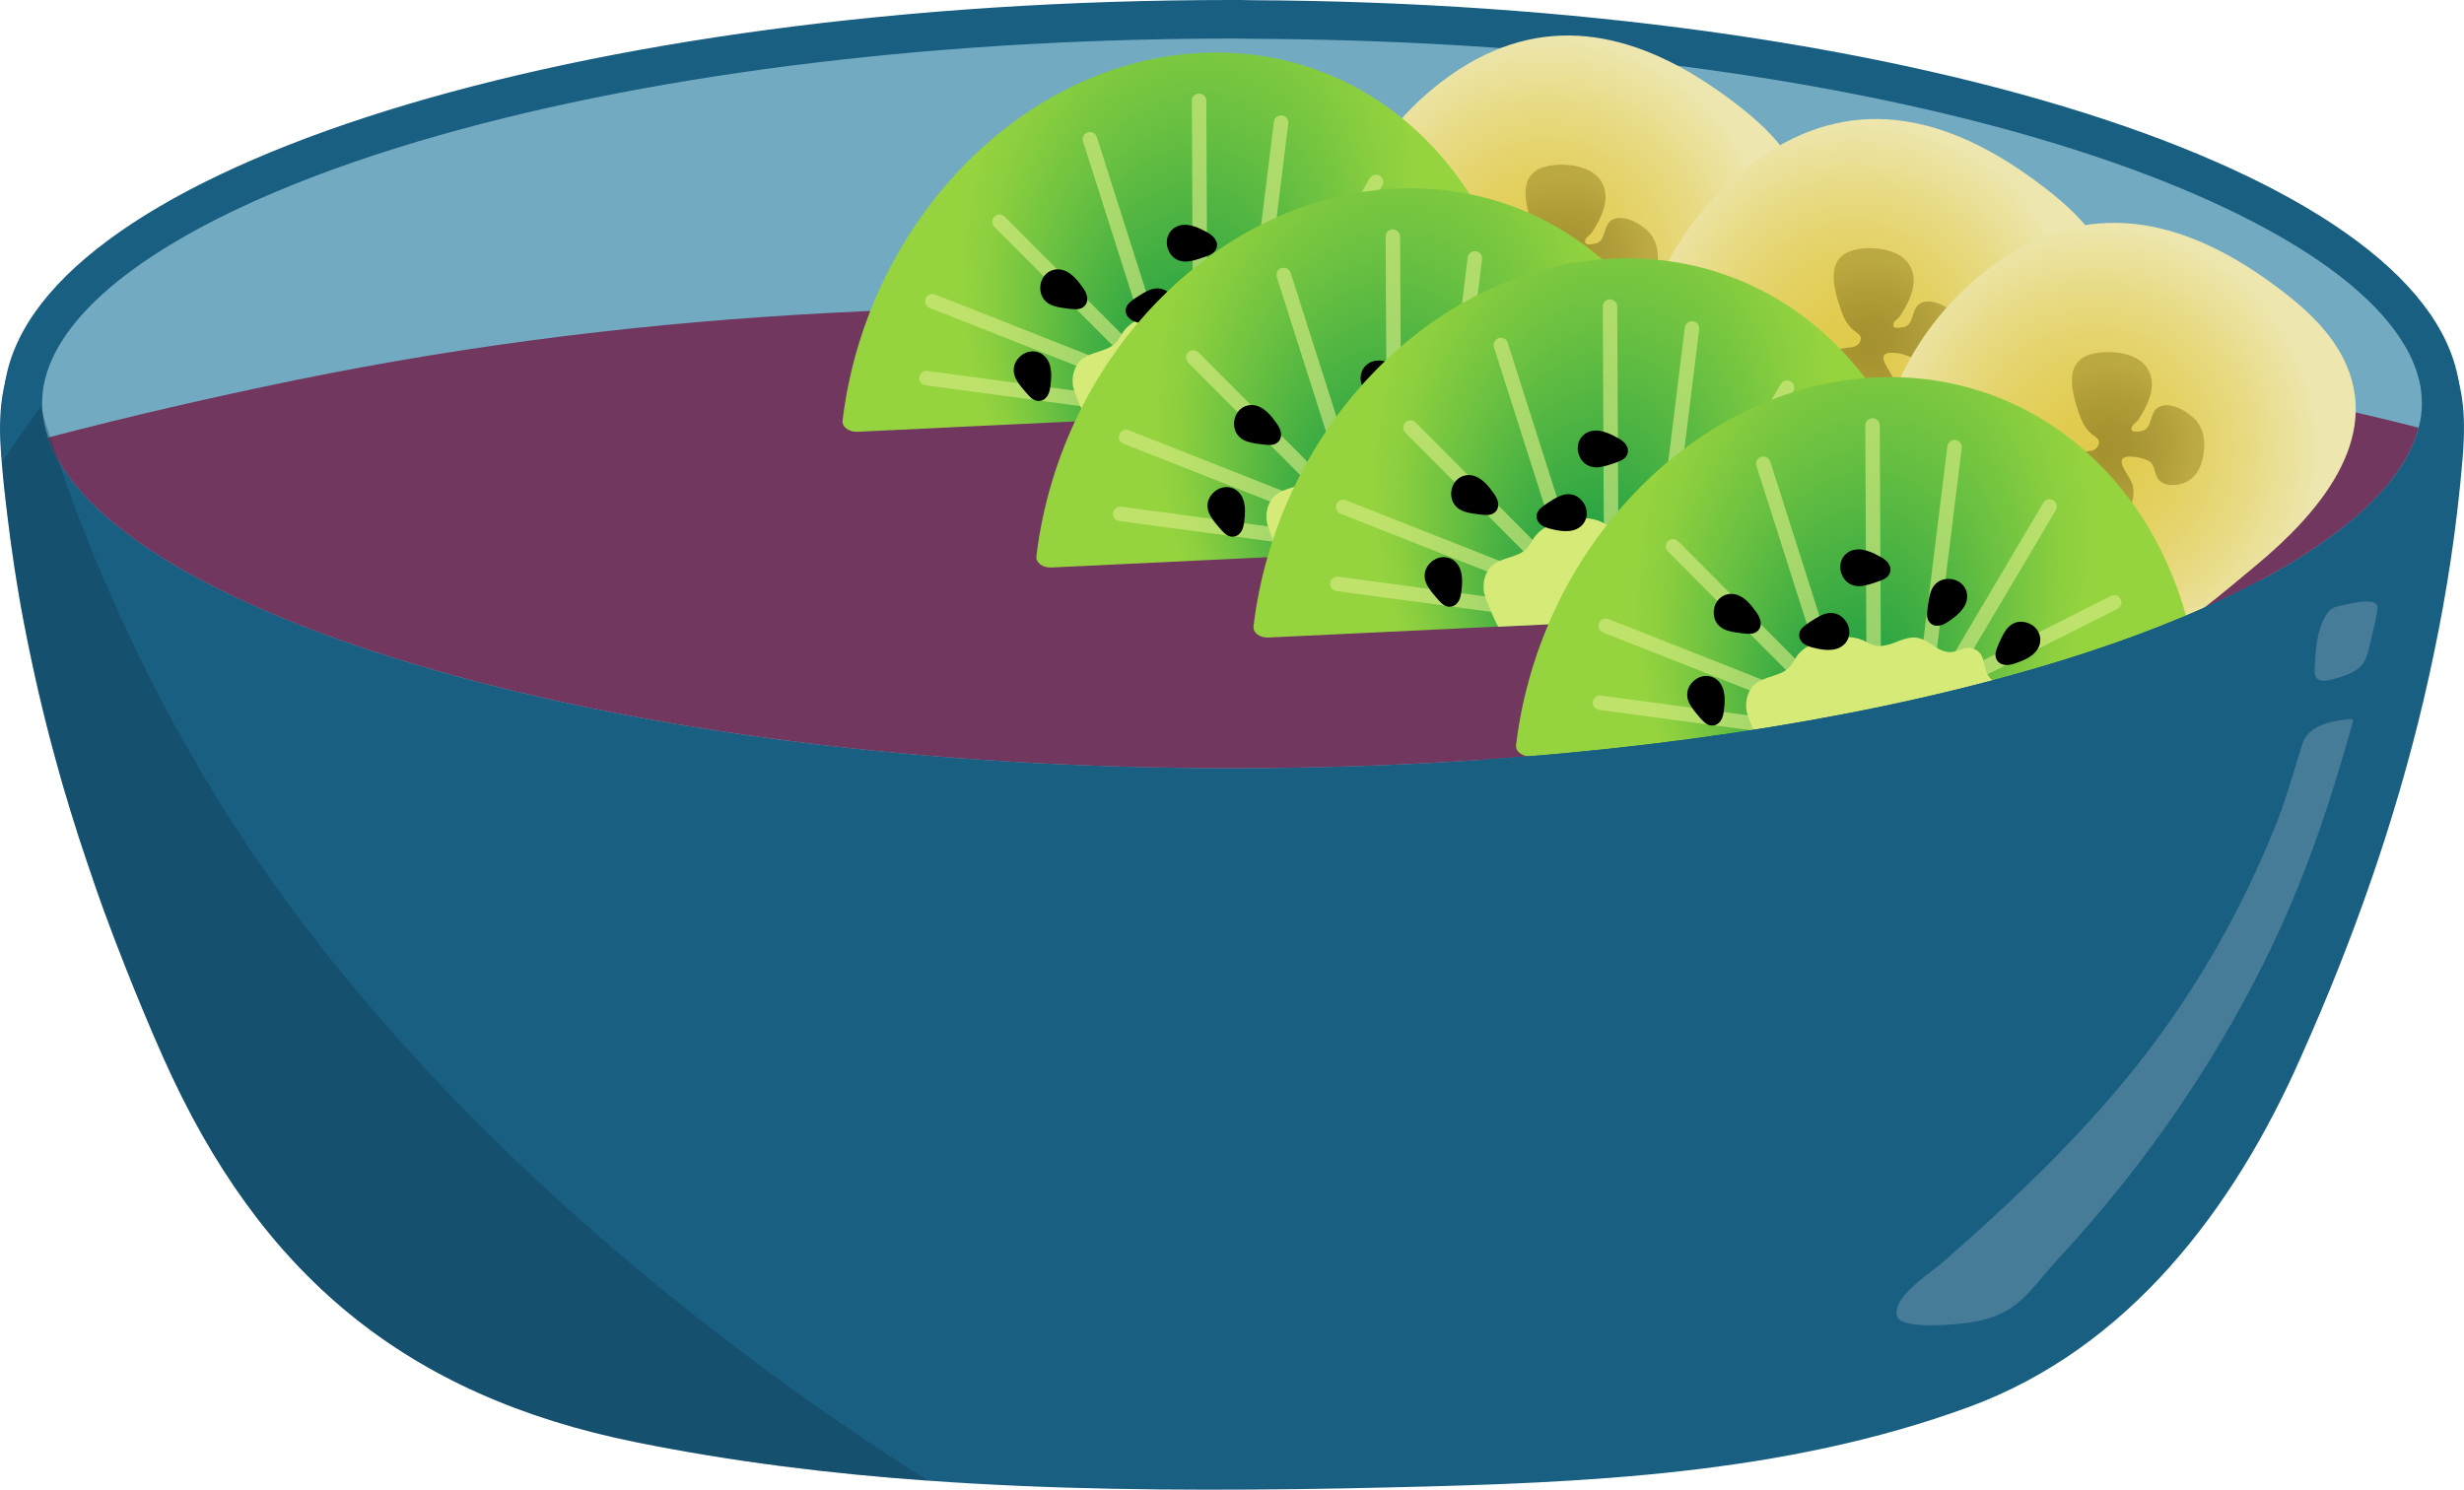 <?xml version="1.0" encoding="utf-8"?>
<!-- Generator: Adobe Illustrator 25.0.0, SVG Export Plug-In . SVG Version: 6.00 Build 0)  -->
<svg version="1.1" xmlns="http://www.w3.org/2000/svg" xmlns:xlink="http://www.w3.org/1999/xlink" x="0px" y="0px"
	 viewBox="0 0 127.705 77.22" style="enable-background:new 0 0 127.705 77.22;" xml:space="preserve">
<style type="text/css">
	.st0{display:none;}
	.st1{fill:#195F82;}
	.st2{display:inline;fill:#72ABC1;}
	.st3{display:inline;fill:#195F82;}
	.st4{display:inline;opacity:0.57;fill:#568091;}
	.st5{display:inline;opacity:0.48;fill:#568091;}
	.st6{display:inline;fill:url(#SVGID_1_);}
	.st7{opacity:0.43;fill:#72375F;}
	.st8{display:inline;fill:#95D33F;}
	.st9{display:inline;}
	.st10{fill:url(#SVGID_2_);}
	.st11{opacity:0.64;fill:none;stroke:#D6EA83;stroke-width:0.75;stroke-linecap:round;stroke-miterlimit:10;}
	.st12{fill:#D6EA77;}
	.st13{stroke:#000000;stroke-width:0.75;stroke-linecap:round;stroke-miterlimit:10;}
	.st14{display:inline;fill:#2B499E;}
	.st15{fill:#16254F;}
	.st16{fill:#72ABC1;}
	.st17{fill:#72375F;}
	.st18{opacity:0.31;fill:#0D3041;}
	.st19{fill:url(#SVGID_3_);}
	.st20{opacity:0.43;fill:url(#SVGID_4_);}
	.st21{fill:url(#SVGID_5_);}
	.st22{opacity:0.43;fill:url(#SVGID_6_);}
	.st23{fill:url(#SVGID_7_);}
	.st24{opacity:0.43;fill:url(#SVGID_8_);}
	.st25{fill:url(#SVGID_9_);}
	.st26{fill:url(#SVGID_10_);}
	.st27{fill:url(#SVGID_11_);}
	.st28{fill:url(#SVGID_12_);}
	.st29{opacity:0.25;fill:#CFD6D9;}
</style>
<g id="Layer_6" class="st0">
	<path class="st1" d="M127.622,23.89c-0.87,9.97-3.49,19.41-7.38,28.63c-0.33,0.78-0.67,1.55-1.01,2.32
		c-3.462,7.84-8.931,15.063-17.176,18.089c-9.56,3.508-19.913,3.943-29.989,4.166c-13.05,0.289-26.247,0.256-39.095-2.334
		c-11.948-2.409-19.499-8.69-24.5-19.922c-0.34-0.77-0.68-1.54-1-2.32c-3.89-9.22-6.52-18.66-7.39-28.63
		c-0.15-1.75-0.15-3.57,0.52-5.13c0.29-0.68,0.71-1.31,1.29-1.86c0.92-0.87,2.05-1.48,3.22-1.95c5.82-2.32,12.81-1.88,18.91-1.4
		c7.75,0.6,15.44,1.91,23.05,3.47c5.62,1.14,11.22,2.46,16.78,3.89c5.56-1.43,11.16-2.75,16.79-3.89c7.6-1.56,15.29-2.87,23.04-3.47
		c6.11-0.48,13.09-0.92,18.91,1.4c1.17,0.47,2.3,1.08,3.22,1.95c0.59,0.55,1,1.18,1.29,1.86
		C127.772,20.32,127.772,22.14,127.622,23.89z"/>
	<g>
		<ellipse class="st2" cx="63.853" cy="20.908" rx="62.669" ry="19.908"/>
		<path class="st3" d="M63.853,2c16.8,0,32.567,2.139,44.397,6.024c10.815,3.552,17.272,8.368,17.272,12.884
			s-6.457,9.332-17.272,12.884c-11.829,3.885-27.596,6.024-44.397,6.024s-32.567-2.139-44.397-6.024
			C8.641,30.24,2.185,25.424,2.185,20.908s6.457-9.332,17.272-12.884C31.286,4.14,47.053,2,63.853,2 M63.853,0
			C28.69,0,0.185,9.361,0.185,20.908c0,11.547,28.505,20.908,63.669,20.908s63.669-9.361,63.669-20.908
			C127.522,9.361,99.017,0,63.853,0L63.853,0z"/>
	</g>
	<g id="Layer_4">
		<path class="st4" d="M-18.018,36.382c4.235-5.25,9.637-8.394,17.079-10.597c16.955-5.019,34.77-5.189,52.303-5.217
			c17.846-0.029,35.7,0.773,53.434,2.82c21.172,2.444,43.619,5.056,61.519,17.452c0.571,0.395,2.863,2.776,3.531,2.779
			c0,0-191.933-0.877-191.932-0.879C-20.847,40.328-19.504,38.225-18.018,36.382z"/>
	</g>
	<g id="Layer_5">
		<ellipse class="st5" cx="63.852" cy="28.67" rx="63.851" ry="16.523"/>
	</g>
	
		<radialGradient id="SVGID_1_" cx="24.749" cy="-17.625" r="26.587" fx="8.45" fy="-17.743" gradientTransform="matrix(1 0 0 0.535 0 -8.192)" gradientUnits="userSpaceOnUse">
		<stop  offset="0" style="stop-color:#009245"/>
		<stop  offset="0.238" style="stop-color:#3AAB43"/>
		<stop  offset="0.469" style="stop-color:#6BC141"/>
		<stop  offset="0.644" style="stop-color:#8ACE3F"/>
		<stop  offset="0.742" style="stop-color:#95D33F"/>
	</radialGradient>
	<path class="st6" d="M23.47-33.426c-12.861,0-23.287,7.026-23.287,15.692S10.609-2.041,23.47-2.041
		c0.654,0,1.299-0.023,1.939-0.058l-1.512-31.319C23.754-33.42,23.613-33.426,23.47-33.426z"/>
	<g id="Layer_3">
		<path class="st5" d="M67.262,77.19c-11.47,0.14-23.01-0.16-34.29-2.43c-11.95-2.41-19.5-8.69-24.5-19.92
			c-0.34-0.77-0.68-1.54-1-2.32c-3.89-9.22-6.52-18.66-7.39-28.63c-0.12-1.36-0.14-2.77,0.18-4.06c0.01-0.03,0.01-0.06,0.02-0.1
			C2.142,8.73,29.892,0,63.852,0c0.34,0,0.68,0,1.01,0.01c-7.49,4.69-13.52,10.61-17.66,17.04c-4.2,6.52-6.47,13.55-6.39,20.37
			c0.01,1.01,0.07,2.02,0.19,3.01C42.692,55.49,55.402,68.73,67.262,77.19z"/>
	</g>
	<path class="st7" d="M-11.071,26.587c1.74,0.687,8.991-2.696,11.055-3.252c5.062-1.364,10.166-2.577,15.302-3.627
		c19.665-4.021,38.048-4.341,57.935-3.304c21.703,1.132,45.984,1.701,66.11,10.529c0.125,0.055,0.415,0.188,0.471,0.441
		c0.72,3.214-39.374,14.445-39.374,14.445H27.484C14.632,36.742,1.78,31.665-11.071,26.587z"/>
	<g id="Layer_12">
		<path class="st8" d="M95.067,107.093l-1.828,3.769c-0.306,0.198-0.699,0.14-0.874-0.13L73.731,81.983
			c-0.175-0.27-0.068-0.652,0.238-0.851l4.187-0.129c0.07-0.046,0.253,0.111,0.407,0.347l16.353,25.229
			C95.07,106.817,95.138,107.047,95.067,107.093z"/>
	</g>
	<g id="kiwi" class="st9">
		
			<radialGradient id="SVGID_2_" cx="48.951" cy="-22.931" r="25.996" fx="33.013" fy="-23.047" gradientTransform="matrix(-0.15 0.989 -0.529 -0.081 42.827 -61.661)" gradientUnits="userSpaceOnUse">
			<stop  offset="0" style="stop-color:#009245"/>
			<stop  offset="0.238" style="stop-color:#3AAB43"/>
			<stop  offset="0.469" style="stop-color:#6BC141"/>
			<stop  offset="0.644" style="stop-color:#8ACE3F"/>
			<stop  offset="0.742" style="stop-color:#95D33F"/>
		</radialGradient>
		<path class="st10" d="M46.031-4.128c8.307,1.264,16.559-7.394,18.818-19.51c0.073-0.392-0.211-0.766-0.607-0.807l-29.755-3.07
			c-0.383-0.039-0.73,0.247-0.759,0.631C32.854-15.266,38.059-5.342,46.031-4.128z"/>
		<g id="kiwi_lines">
			<line class="st11" x1="48.335" y1="-22.751" x2="46.919" y2="-6.954"/>
			<line class="st11" x1="50.047" y1="-23.067" x2="52.074" y2="-8.456"/>
			<line class="st11" x1="49.977" y1="-24.3" x2="56.629" y2="-12.778"/>
			<line class="st11" x1="51.681" y1="-23.276" x2="60.118" y2="-17.09"/>
			<line class="st11" x1="53.038" y1="-24.465" x2="60.817" y2="-21.712"/>
			<line class="st11" x1="45.849" y1="-22.261" x2="43.333" y2="-8.897"/>
			<line class="st11" x1="44.927" y1="-22.837" x2="39.373" y2="-13.217"/>
			<line class="st11" x1="44.438" y1="-23.089" x2="36.99" y2="-19.527"/>
			<line class="st11" x1="43.453" y1="-25.054" x2="37.11" y2="-24.455"/>
		</g>
		<path class="st12" d="M54.232-23.39c0.03,0.63-0.15,1.3-0.55,1.64c-0.49,0.41-1.19,0.26-1.63,0.75c-0.15,0.16-0.26,0.39-0.38,0.58
			c-0.61,0.97-2.27,1.18-3.13,0.48c-0.16-0.14-0.3-0.3-0.49-0.39c-0.26-0.12-0.57-0.08-0.85,0.01c-0.77,0.28-1.11,0.33-1.66-0.31
			c-0.33-0.37-0.64-0.81-1.21-0.64c-0.11,0.03-0.22,0.09-0.34,0.1c-0.25,0.03-0.49-0.14-0.61-0.36c-0.12-0.22-0.15-0.47-0.16-0.72
			c-0.03-0.43-0.05-0.86-0.38-1.18c-0.2-0.2-0.48-0.28-0.59-0.57c-0.13-0.33,0.03-0.86,0.11-1.17c0.13-0.52,0.32-1,0.51-1.48
			l10.91,1.12C53.982-24.91,54.222-23.57,54.232-23.39z"/>
		<g id="Layer_8">
			<path class="st13" d="M40.925-22.304c0.068-0.117,0.13-0.238,0.181-0.362c0.149-0.363-0.28-0.34-0.509-0.289
				c-0.466,0.104-1.261,0.277-1.397,0.832c-0.038,0.155-0.003,0.324,0.083,0.459c0.086,0.135,0.219,0.236,0.367,0.296
				c0.126,0.051,0.266,0.072,0.399,0.044c0.155-0.033,0.29-0.131,0.395-0.25C40.631-21.785,40.783-22.06,40.925-22.304z"/>
			<path class="st13" d="M40.921-25.699c-0.13-0.038-0.262-0.069-0.395-0.088c-0.388-0.057-0.262,0.354-0.157,0.564
				c0.213,0.427,0.574,1.157,1.145,1.154c0.16-0.001,0.315-0.076,0.425-0.192s0.176-0.27,0.198-0.428
				c0.019-0.135,0.006-0.276-0.054-0.398c-0.069-0.142-0.197-0.25-0.338-0.323C41.495-25.54,41.192-25.621,40.921-25.699z"/>
			<path class="st13" d="M42.667-21.321c-0.13,0.04-0.257,0.086-0.379,0.142c-0.356,0.165-0.025,0.44,0.178,0.558
				c0.412,0.24,1.114,0.653,1.59,0.338c0.133-0.088,0.222-0.236,0.251-0.393s0-0.322-0.068-0.466
				c-0.058-0.123-0.146-0.234-0.263-0.304c-0.136-0.081-0.302-0.101-0.459-0.085C43.234-21.502,42.936-21.403,42.667-21.321z"/>
			<path class="st13" d="M45.987-18.521c0.033-0.132,0.06-0.265,0.074-0.398c0.043-0.39-0.363-0.249-0.569-0.137
				c-0.419,0.228-1.136,0.615-1.113,1.185c0.006,0.16,0.087,0.312,0.206,0.418c0.12,0.106,0.276,0.167,0.434,0.183
				c0.135,0.014,0.276-0.004,0.396-0.068c0.14-0.074,0.243-0.206,0.311-0.349C45.848-17.942,45.918-18.248,45.987-18.521z"/>
			<path class="st13" d="M48.415-17.112c-0.133,0.029-0.263,0.065-0.389,0.111c-0.368,0.136-0.061,0.436,0.132,0.571
				c0.391,0.273,1.058,0.741,1.557,0.466c0.14-0.077,0.24-0.217,0.282-0.372c0.041-0.154,0.026-0.321-0.031-0.47
				c-0.048-0.127-0.127-0.245-0.238-0.324c-0.129-0.092-0.293-0.125-0.451-0.122C48.996-17.247,48.691-17.172,48.415-17.112z"/>
			<path class="st13" d="M52.498-18.965c0.121-0.062,0.238-0.13,0.348-0.206c0.322-0.225-0.052-0.437-0.272-0.518
				c-0.448-0.164-1.211-0.449-1.625-0.055c-0.116,0.11-0.177,0.271-0.178,0.431c-0.001,0.16,0.057,0.317,0.149,0.447
				c0.079,0.111,0.185,0.205,0.312,0.253c0.148,0.056,0.315,0.047,0.467,0.003C51.971-18.687,52.247-18.836,52.498-18.965z"/>
			<path class="st13" d="M55.717-20.362c-0.132-0.031-0.265-0.056-0.399-0.069c-0.391-0.038-0.245,0.366-0.129,0.571
				c0.234,0.416,0.63,1.128,1.199,1.097c0.159-0.009,0.311-0.091,0.415-0.212c0.104-0.121,0.163-0.278,0.177-0.437
				c0.012-0.135-0.008-0.276-0.073-0.395c-0.076-0.139-0.209-0.24-0.353-0.306C56.298-20.231,55.991-20.297,55.717-20.362z"/>
			<path class="st13" d="M56.617-24.314c-0.076-0.112-0.158-0.22-0.248-0.32c-0.263-0.291-0.427,0.106-0.48,0.335
				c-0.107,0.465-0.294,1.258,0.148,1.619c0.124,0.101,0.291,0.142,0.45,0.123c0.159-0.019,0.307-0.096,0.425-0.203
				c0.1-0.092,0.18-0.209,0.212-0.341c0.037-0.154,0.007-0.318-0.055-0.464C56.958-23.826,56.775-24.081,56.617-24.314z"/>
		</g>
	</g>
	<g id="Layer_22">
		<ellipse class="st14" cx="49.312" cy="25.379" rx="5.847" ry="5.159"/>
		<g class="st9">
			<path class="st15" d="M50.425,21.031c0.084,0.036,0.1,0.066,0.114,0.108c0.1,0.275,0.192,0.552,0.277,0.829
				c0.02,0.099,0.15,0.173,0.292,0.197c0.041,0.007,0.085,0.001,0.129-0.005c0.409-0.044,0.826-0.067,1.249-0.066
				c0.229-0.004,0.416,0.158,0.4,0.296c-0.016,0.037-0.032,0.075-0.088,0.099c-0.27,0.178-0.527,0.365-0.773,0.56
				c-0.083,0.062-0.084,0.188-0.007,0.251c0.005,0.043,0.041,0.054,0.073,0.077c0.317,0.191,0.62,0.396,0.908,0.615
				c0.164,0.125,0.116,0.298-0.023,0.342c-0.034,0.03-0.094,0.034-0.149,0.027c-0.355-0.04-0.708-0.06-1.056-0.06
				c-0.124-0.007-0.218,0.067-0.245,0.158c-0.008,0.026,0,0.056,0.008,0.086c0.065,0.279,0.119,0.558,0.164,0.837
				c0.028,0.151-0.115,0.247-0.263,0.232c-0.032,0.005-0.085-0.024-0.124-0.049c-0.232-0.189-0.478-0.369-0.74-0.536
				c-0.099-0.058-0.212-0.047-0.284,0.012c-0.033,0.009-0.052,0.034-0.071,0.059c-0.146,0.25-0.28,0.503-0.402,0.76
				c-0.07,0.143-0.246,0.157-0.353,0.071c-0.026-0.028-0.053-0.056-0.065-0.097c-0.087-0.269-0.181-0.538-0.283-0.804
				c-0.029-0.081-0.137-0.135-0.232-0.132c-0.047,0.001-0.079,0.002-0.11,0.017c-0.292,0.133-0.573,0.282-0.841,0.443
				c-0.142,0.088-0.338,0.013-0.375-0.118c-0.006-0.04,0.005-0.07,0.015-0.113c0.098-0.275,0.21-0.548,0.336-0.819
				c0.043-0.101,0.002-0.205-0.089-0.234c-0.021-0.038-0.056-0.034-0.092-0.042c-0.346-0.046-0.701-0.074-1.064-0.081
				c-0.206-0.004-0.28-0.165-0.188-0.288c0.011-0.045,0.061-0.086,0.114-0.113c0.342-0.182,0.696-0.347,1.06-0.493
				c0.132-0.045,0.204-0.162,0.2-0.258c-0.021-0.025-0.022-0.052-0.042-0.063c-0.182-0.233-0.373-0.463-0.573-0.687
				c-0.138-0.128,0.042-0.311,0.259-0.354c0.043-0.006,0.108-0.001,0.173,0.005c0.405,0.07,0.799,0.16,1.181,0.269
				c0.143,0.037,0.311,0.01,0.38-0.057c0.064-0.013,0.067-0.04,0.091-0.067c0.174-0.259,0.36-0.515,0.557-0.766
				C49.987,20.924,50.31,20.923,50.425,21.031z"/>
		</g>
	</g>
	<path class="st5" d="M67.262,77.19c-6.39,0.08-12.81,0.02-19.18-0.44c-5.07-0.36-10.11-0.98-15.11-1.99
		c-11.95-2.41-19.5-8.69-24.5-19.92c-0.34-0.77-0.68-1.54-1-2.32c-0.36-0.86-0.71-1.72-1.05-2.59c-0.34-0.86-0.67-1.73-0.99-2.6
		c-0.01-0.01-0.01-0.01-0.01-0.02c-0.31-0.86-0.61-1.72-0.9-2.59c-0.3-0.87-0.58-1.75-0.85-2.63c-0.06-0.19-0.12-0.38-0.17-0.57
		c-0.13-0.41-0.25-0.83-0.37-1.25c-0.17-0.6-0.33-1.2-0.49-1.79c-0.15-0.57-0.29-1.13-0.43-1.7c-0.3-1.23-0.57-2.47-0.82-3.72
		c-0.11-0.55-0.22-1.11-0.32-1.67c-0.11-0.64-0.22-1.29-0.32-1.95c-0.14-0.93-0.27-1.86-0.38-2.8c-0.11-0.89-0.21-1.79-0.28-2.69
		c-0.01-0.02-0.01-0.04-0.01-0.06c-0.02-0.19-0.03-0.38-0.04-0.57c-0.01-0.16-0.02-0.32-0.03-0.48c-0.04-1.02,0.01-2.05,0.25-3.01
		c0.01-0.03,0.01-0.06,0.02-0.1C2.142,8.73,29.892,0,63.852,0c0.34,0,0.68,0,1.01,0.01c-0.52,0.32-1.03,0.66-1.54,0.99
		c-0.5,0.33-0.99,0.67-1.47,1.01c-5.73,4.06-10.46,8.86-13.97,14.01c-0.23,0.34-0.46,0.68-0.68,1.03
		c-4.2,6.52-6.47,13.55-6.39,20.37c0,0.33,0.01,0.65,0.03,0.98c0.01,0.34,0.03,0.68,0.06,1.01c0.03,0.34,0.06,0.68,0.1,1.02
		C42.692,55.49,55.402,68.73,67.262,77.19z"/>
</g>
<g id="acai_bowl">
	<g id="bowl">
		<path class="st1" d="M127.692,22.8c-0.01,0.36-0.04,0.73-0.07,1.09c-0.29,3.39-0.79,6.72-1.48,10c-1.32,6.37-3.33,12.55-5.9,18.63
			c-0.33,0.78-0.67,1.55-1.01,2.32c-3.46,7.84-8.93,15.06-17.18,18.09c-9.56,3.51-19.91,3.94-29.99,4.17
			c-1.6,0.04-3.2,0.07-4.8,0.09c-6.39,0.08-12.81,0.02-19.18-0.44c-5.07-0.36-10.11-0.98-15.11-1.99
			c-11.95-2.41-19.5-8.69-24.5-19.92c-0.34-0.77-0.68-1.54-1-2.32c-0.36-0.86-0.71-1.72-1.05-2.59c-0.34-0.86-0.67-1.73-0.99-2.6
			c-0.01-0.01-0.01-0.01-0.01-0.02c-0.31-0.86-0.61-1.72-0.9-2.59c-0.3-0.87-0.58-1.75-0.85-2.63c-0.06-0.19-0.12-0.38-0.17-0.57
			c-0.13-0.41-0.25-0.83-0.37-1.25c-0.17-0.6-0.33-1.2-0.49-1.79c-0.15-0.57-0.29-1.13-0.43-1.7c-0.3-1.23-0.57-2.47-0.82-3.72
			c-0.11-0.55-0.22-1.11-0.32-1.67c-0.11-0.64-0.22-1.29-0.32-1.95c-0.14-0.93-0.27-1.86-0.38-2.8c-0.11-0.89-0.21-1.79-0.28-2.69
			c-0.01-0.02-0.01-0.04-0.01-0.06c-0.02-0.19-0.03-0.38-0.04-0.57c-0.01-0.16-0.02-0.32-0.03-0.48c-0.04-1.02,0.01-2.05,0.25-3.01
			c0.01-0.03,0.01-0.06,0.02-0.1c0.08-0.33,0.19-0.66,0.32-0.97c0.29-0.68,0.71-1.31,1.29-1.86c0.46-0.43,0.97-0.81,1.52-1.13
			c0-0.01,0.02-0.01,0.02-0.01c0.54-0.31,1.1-0.58,1.68-0.81c0.32-0.13,0.64-0.25,0.97-0.36c5.61-1.91,12.17-1.49,17.94-1.04
			c6.37,0.49,12.71,1.47,18.99,2.67c1.36,0.25,2.71,0.52,4.06,0.8c0.04,0.01,0.09,0.02,0.13,0.03c5.58,1.13,11.13,2.44,16.65,3.86
			c5.56-1.43,11.16-2.75,16.79-3.89c0.32-0.07,0.64-0.13,0.96-0.19c7.29-1.48,14.66-2.71,22.08-3.28
			c5.77-0.45,12.33-0.87,17.94,1.04c0.33,0.11,0.65,0.23,0.97,0.36c0.58,0.24,1.16,0.5,1.7,0.82c0.55,0.32,1.06,0.7,1.52,1.13
			c0.59,0.55,1,1.18,1.29,1.86c0.13,0.31,0.24,0.64,0.32,0.97c0.01,0.04,0.01,0.07,0.02,0.1
			C127.682,20.78,127.732,21.79,127.692,22.8z"/>
		<path class="st16" d="M63.853,40.82c-7.857,0-15.502-0.465-22.724-1.382C17.235,36.415,1.183,28.97,1.183,20.91
			c0-0.278,0.021-0.567,0.062-0.884l0.017-0.099C3.03,9.477,31.105,1,63.853,1c0.01,0,0.02,0,0.029,0c0.32,0,0.64,0,0.951,0.009
			c32.246,0.154,59.87,8.627,61.604,18.887c0.008,0.044,0.015,0.082,0.021,0.115c0.043,0.326,0.064,0.62,0.064,0.898
			C126.522,31.702,97.823,40.82,63.853,40.82z"/>
		<path class="st1" d="M127.442,19.83c-0.01-0.03-0.01-0.06-0.02-0.1c-1.84-10.89-29.06-19.56-62.56-19.72
			C64.532,0,64.192,0,63.852,0c-33.96,0-61.71,8.73-63.57,19.73c-0.01,0.04-0.01,0.07-0.02,0.1c-0.05,0.36-0.08,0.72-0.08,1.08
			c0,0.77,0.13,1.53,0.38,2.28c0.01,0.02,0.01,0.03,0.02,0.05c0.65,1.94,2.12,3.81,4.29,5.56c6.61,5.32,19.74,9.56,36.13,11.63
			c7.09,0.9,14.8,1.39,22.85,1.39c33.34,0,60.69-8.42,63.43-19.13c0.16-0.59,0.24-1.18,0.24-1.78
			C127.522,20.55,127.492,20.19,127.442,19.83z M108.252,33.79c-11.84,3.89-27.6,6.03-44.4,6.03c-7.81,0-15.42-0.46-22.6-1.37
			c-0.14-0.02-0.27-0.04-0.41-0.05c-19.86-2.57-34.47-8.35-37.88-14.67c-0.2-0.35-0.35-0.7-0.47-1.05c-0.14-0.4-0.23-0.8-0.27-1.2
			c-0.03-0.19-0.04-0.38-0.04-0.57c0-0.23,0.02-0.47,0.05-0.73c0-0.01,0-0.02,0.01-0.03v-0.01l0.01-0.08
			c0.31-1.84,1.63-3.69,3.83-5.47c3.15-2.54,8.12-4.94,14.54-6.94c11.21-3.49,25.78-5.48,41.23-5.64c0.66-0.01,1.33-0.01,2-0.01
			h0.06c0.3,0,0.6,0,0.89,0.01h0.05c28,0.13,48.58,5.95,56.77,12.58c2.21,1.8,3.52,3.65,3.83,5.47l0.01,0.08v0.01
			c0.01,0.01,0.01,0.02,0.01,0.03c0.03,0.26,0.05,0.5,0.05,0.73c0,0.42-0.05,0.84-0.17,1.26
			C124.292,26.3,118.062,30.57,108.252,33.79z"/>
	</g>
	<path id="acai" class="st17" d="M2.492,22.68c4.24-1.11,8.51-2.09,12.79-2.97c9.44-1.93,18.58-3.01,27.73-3.49
		c9.93-0.53,19.86-0.36,30.21,0.18c2.75,0.14,5.55,0.28,8.38,0.43c14.47,0.73,29.67,1.71,43.75,5.34c-1.06,4.13-7.29,8.4-17.1,11.62
		c-11.84,3.89-27.6,6.03-44.4,6.03c-7.81,0-15.42-0.46-22.6-1.37C20.092,35.77,4.792,29.45,2.492,22.68z"/>
	<path id="shadow" class="st18" d="M48.082,76.75c-5.07-0.36-10.11-0.98-15.11-1.99c-11.95-2.41-19.5-8.69-24.5-19.92
		c-0.34-0.77-0.68-1.54-1-2.32c-0.36-0.86-0.71-1.72-1.05-2.59c-0.34-0.86-0.67-1.73-0.99-2.6c-0.01-0.01-0.01-0.01-0.01-0.02
		c-0.31-0.86-0.61-1.72-0.9-2.59c-0.3-0.87-0.58-1.75-0.85-2.63c-0.06-0.19-0.12-0.38-0.17-0.57c-0.13-0.41-0.25-0.83-0.37-1.25
		c-0.17-0.6-0.33-1.2-0.49-1.79c-0.15-0.57-0.29-1.13-0.43-1.7c-0.3-1.23-0.57-2.47-0.82-3.72c-0.11-0.55-0.22-1.11-0.32-1.67
		c-0.11-0.64-0.22-1.29-0.32-1.95c-0.14-0.93-0.27-1.86-0.38-2.8c-0.11-0.89-0.21-1.79-0.28-2.69c0.16-0.24,0.32-0.47,0.49-0.71
		c0.24-0.35,0.49-0.7,0.74-1.05c0.25-0.37,0.51-0.74,0.77-1.11c0.04,0.14,0.08,0.27,0.13,0.4c0.12,0.4,0.25,0.79,0.38,1.17
		c0.12,0.37,0.24,0.73,0.36,1.08c0.36,1.05,0.73,2.07,1.11,3.06c0.26,0.69,0.53,1.36,0.8,2.01c3.59,8.75,7.76,15.06,11,19.3
		C26.012,61.36,39.112,71.06,48.082,76.75z"/>
</g>
<g id="Layer_17">
	
		<radialGradient id="SVGID_3_" cx="79.545" cy="19.25" r="11.737" gradientTransform="matrix(0.751 0.66 -0.66 0.751 33.115 -53.316)" gradientUnits="userSpaceOnUse">
		<stop  offset="0" style="stop-color:#E0CA4B"/>
		<stop  offset="0.169" style="stop-color:#E1CC51"/>
		<stop  offset="0.398" style="stop-color:#E3D162"/>
		<stop  offset="0.66" style="stop-color:#E7D97F"/>
		<stop  offset="0.945" style="stop-color:#ECE4A6"/>
		<stop  offset="1" style="stop-color:#EDE6AE"/>
	</radialGradient>
	<path class="st19" d="M69.004,17.512C68.15,12.276,70.96,6.627,75.607,3.608c4.743-3.081,9.448-1.817,13.792,1.343
		c1.471,1.07,2.907,2.287,3.73,3.909c2.143,4.226-1.448,8.184-4.509,10.728c-2.917,2.425-8.417,7.21-12.396,6.399
		c-1.801-0.367-3.383-1.491-4.585-2.881C70.172,21.41,69.326,19.49,69.004,17.512z"/>
	
		<radialGradient id="SVGID_4_" cx="80.141" cy="18.478" r="4.305" gradientTransform="matrix(0.751 0.66 -0.66 0.751 33.115 -53.316)" gradientUnits="userSpaceOnUse">
		<stop  offset="0" style="stop-color:#564708"/>
		<stop  offset="0.265" style="stop-color:#5C4D0A"/>
		<stop  offset="0.622" style="stop-color:#6D5C0F"/>
		<stop  offset="1" style="stop-color:#877416"/>
	</radialGradient>
	<path class="st20" d="M82.515,12.037c0.513-0.795,0.991-1.787,0.473-2.639c-0.512-0.842-1.946-0.981-2.809-0.783
		c-1.592,0.366-1.131,1.981-0.72,3.168c0.126,0.364,0.287,0.687,0.571,0.952c0.2,0.187,0.568,0.303,0.399,0.65
		c-0.159,0.325-0.522,0.275-0.836,0.337c-0.614,0.12-1.773,0.307-2.067,0.942c-0.494,1.067,0.948,2.517,1.743,3.02
		c0.318,0.201,0.69,0.364,1.062,0.304c0.545-0.088,1.071-0.632,1.447-1.006c0.401-0.399,0.537-0.911,0.457-1.463
		c-0.069-0.478-0.905-1.272-0.466-1.508c0.291-0.157,1.233,0.035,1.422,0.288c0.184,0.246,0.176,0.597,0.363,0.84
		c0.244,0.318,0.72,0.334,1.111,0.246c0.908-0.204,1.231-1.113,1.26-1.962c0.015-0.44-0.09-0.893-0.349-1.248
		c-0.359-0.493-1.393-1.12-2.014-0.786c-0.485,0.261-0.314,1.091-0.846,1.229c-0.182,0.047-0.518,0.097-0.558-0.054
		C82.12,12.312,82.394,12.225,82.515,12.037z"/>
</g>
<g id="Layer_18">
	
		<radialGradient id="SVGID_5_" cx="94.397" cy="11.951" r="11.737" gradientTransform="matrix(0.751 0.66 -0.66 0.751 33.115 -53.316)" gradientUnits="userSpaceOnUse">
		<stop  offset="0" style="stop-color:#E0CA4B"/>
		<stop  offset="0.169" style="stop-color:#E1CC51"/>
		<stop  offset="0.398" style="stop-color:#E3D162"/>
		<stop  offset="0.66" style="stop-color:#E7D97F"/>
		<stop  offset="0.945" style="stop-color:#ECE4A6"/>
		<stop  offset="1" style="stop-color:#EDE6AE"/>
	</radialGradient>
	<path class="st21" d="M84.975,21.842c-0.854-5.236,1.956-10.885,6.603-13.904c4.743-3.081,9.448-1.817,13.792,1.343
		c1.471,1.07,2.907,2.287,3.73,3.909c2.143,4.226-1.448,8.184-4.509,10.728c-2.917,2.425-8.417,7.21-12.396,6.399
		c-1.801-0.367-3.383-1.491-4.585-2.881C86.144,25.74,85.298,23.82,84.975,21.842z"/>
	
		<radialGradient id="SVGID_6_" cx="94.993" cy="11.179" r="4.305" gradientTransform="matrix(0.751 0.66 -0.66 0.751 33.115 -53.316)" gradientUnits="userSpaceOnUse">
		<stop  offset="0" style="stop-color:#564708"/>
		<stop  offset="0.265" style="stop-color:#5C4D0A"/>
		<stop  offset="0.622" style="stop-color:#6D5C0F"/>
		<stop  offset="1" style="stop-color:#877416"/>
	</radialGradient>
	<path class="st22" d="M98.487,16.367c0.513-0.795,0.991-1.787,0.473-2.639c-0.512-0.842-1.946-0.981-2.809-0.783
		c-1.592,0.366-1.131,1.981-0.72,3.168c0.126,0.364,0.287,0.687,0.571,0.952c0.2,0.187,0.568,0.303,0.399,0.65
		c-0.159,0.325-0.522,0.275-0.836,0.337c-0.614,0.12-1.773,0.307-2.067,0.942c-0.494,1.067,0.948,2.517,1.743,3.02
		c0.318,0.201,0.69,0.364,1.062,0.304c0.545-0.088,1.071-0.632,1.447-1.006c0.401-0.399,0.537-0.911,0.457-1.463
		c-0.069-0.478-0.905-1.272-0.466-1.508c0.291-0.157,1.233,0.035,1.422,0.288c0.184,0.246,0.176,0.597,0.363,0.84
		c0.244,0.318,0.72,0.334,1.111,0.246c0.908-0.204,1.231-1.113,1.26-1.962c0.015-0.44-0.09-0.893-0.349-1.248
		c-0.359-0.493-1.393-1.12-2.014-0.786c-0.485,0.261-0.314,1.091-0.846,1.229c-0.182,0.047-0.518,0.097-0.558-0.054
		C98.092,16.642,98.365,16.555,98.487,16.367z"/>
</g>
<g id="Layer_19">
	
		<radialGradient id="SVGID_7_" cx="107.221" cy="7.838" r="11.737" gradientTransform="matrix(0.751 0.66 -0.66 0.751 33.115 -53.316)" gradientUnits="userSpaceOnUse">
		<stop  offset="0" style="stop-color:#E0CA4B"/>
		<stop  offset="0.169" style="stop-color:#E1CC51"/>
		<stop  offset="0.398" style="stop-color:#E3D162"/>
		<stop  offset="0.66" style="stop-color:#E7D97F"/>
		<stop  offset="0.945" style="stop-color:#ECE4A6"/>
		<stop  offset="1" style="stop-color:#EDE6AE"/>
	</radialGradient>
	<path class="st23" d="M97.321,27.224c-0.854-5.236,1.956-10.885,6.603-13.904c4.743-3.081,9.448-1.817,13.792,1.343
		c1.471,1.07,2.907,2.287,3.73,3.909c2.143,4.226-1.448,8.184-4.509,10.728c-2.917,2.425-8.417,7.21-12.396,6.399
		c-1.801-0.367-3.383-1.491-4.585-2.881C98.489,31.122,97.643,29.203,97.321,27.224z"/>
	
		<radialGradient id="SVGID_8_" cx="107.817" cy="7.066" r="4.305" gradientTransform="matrix(0.751 0.66 -0.66 0.751 33.115 -53.316)" gradientUnits="userSpaceOnUse">
		<stop  offset="0" style="stop-color:#564708"/>
		<stop  offset="0.265" style="stop-color:#5C4D0A"/>
		<stop  offset="0.622" style="stop-color:#6D5C0F"/>
		<stop  offset="1" style="stop-color:#877416"/>
	</radialGradient>
	<path class="st24" d="M110.832,21.749c0.513-0.795,0.991-1.787,0.473-2.639c-0.512-0.842-1.946-0.981-2.809-0.783
		c-1.592,0.366-1.131,1.981-0.72,3.168c0.126,0.364,0.287,0.687,0.571,0.952c0.2,0.187,0.568,0.303,0.399,0.65
		c-0.159,0.325-0.522,0.275-0.836,0.337c-0.614,0.12-1.773,0.307-2.067,0.942c-0.494,1.067,0.948,2.517,1.743,3.02
		c0.318,0.201,0.69,0.364,1.062,0.304c0.545-0.088,1.071-0.632,1.447-1.006c0.401-0.399,0.537-0.911,0.457-1.463
		c-0.069-0.478-0.905-1.272-0.466-1.508c0.291-0.157,1.233,0.035,1.422,0.288c0.184,0.246,0.176,0.597,0.363,0.84
		c0.244,0.318,0.72,0.334,1.111,0.246c0.908-0.204,1.231-1.113,1.26-1.962c0.015-0.44-0.09-0.893-0.349-1.248
		c-0.359-0.493-1.393-1.12-2.014-0.786c-0.485,0.261-0.314,1.091-0.846,1.229c-0.182,0.047-0.518,0.097-0.558-0.054
		C110.437,22.024,110.711,21.937,110.832,21.749z"/>
</g>
<g id="Layer_9">
	
		<radialGradient id="SVGID_9_" cx="165.165" cy="-17.645" r="22.035" fx="151.656" fy="-17.742" gradientTransform="matrix(0.078 -1.006 0.714 -0.008 61.629 175.094)" gradientUnits="userSpaceOnUse">
		<stop  offset="0" style="stop-color:#009245"/>
		<stop  offset="0.238" style="stop-color:#3AAB43"/>
		<stop  offset="0.469" style="stop-color:#6BC141"/>
		<stop  offset="0.644" style="stop-color:#8ACE3F"/>
		<stop  offset="0.742" style="stop-color:#95D33F"/>
	</radialGradient>
	<path class="st25" d="M62.851,2.725c-9.505,0.108-17.906,8.554-19.181,19.063c-0.041,0.34,0.318,0.614,0.77,0.593l33.896-1.615
		c0.436-0.021,0.798-0.311,0.79-0.638C78.89,10.234,71.974,2.621,62.851,2.725z"/>
	<g id="Layer_11">
		<line class="st11" x1="67.96" y1="19.961" x2="75.054" y2="18.563"/>
		<line class="st11" x1="66.643" y1="18.447" x2="74.671" y2="14.401"/>
		<line class="st11" x1="66.064" y1="18.305" x2="71.319" y2="9.43"/>
		<line class="st11" x1="64.963" y1="17.95" x2="66.397" y2="6.355"/>
		<line class="st11" x1="57.084" y1="20.818" x2="48.017" y2="19.6"/>
		<line class="st11" x1="58.49" y1="19.627" x2="48.32" y2="15.613"/>
		<line class="st11" x1="60.52" y1="20.247" x2="51.803" y2="11.495"/>
		<line class="st11" x1="60.312" y1="19.22" x2="56.488" y2="7.217"/>
		<line class="st11" x1="62.21" y1="18.713" x2="62.146" y2="5.226"/>
	</g>
	<path class="st12" d="M55.623,20.082c-0.1-0.526,0.033-1.115,0.448-1.457c0.51-0.414,1.315-0.387,1.76-0.861
		c0.152-0.156,0.252-0.365,0.368-0.541c0.586-0.902,2.437-1.313,3.481-0.845c0.195,0.095,0.37,0.21,0.594,0.259
		c0.306,0.064,0.652-0.013,0.958-0.128c0.839-0.344,1.218-0.434,1.906,0.027c0.411,0.265,0.807,0.591,1.433,0.368
		c0.121-0.041,0.239-0.107,0.373-0.132c0.279-0.06,0.568,0.049,0.726,0.217c0.159,0.168,0.219,0.374,0.256,0.583
		c0.079,0.357,0.147,0.716,0.553,0.939c0.247,0.14,0.571,0.168,0.726,0.396c0.181,0.259,0.057,0.728-0.001,1
		c-0.092,0.456-0.256,0.886-0.42,1.317l-12.427,0.597C56.065,21.325,55.653,20.232,55.623,20.082z"/>
	<g id="seeds">
		<path class="st13" d="M53.451,20.093c0.074,0.088,0.153,0.172,0.237,0.248c0.247,0.222,0.351-0.127,0.376-0.325
			c0.05-0.401,0.138-1.086-0.267-1.352c-0.113-0.074-0.258-0.094-0.39-0.064c-0.132,0.03-0.251,0.108-0.341,0.209
			c-0.076,0.086-0.134,0.192-0.149,0.306c-0.018,0.133,0.022,0.269,0.087,0.386C53.12,19.711,53.296,19.91,53.451,20.093z"/>
		<path class="st13" d="M55.439,15.631c0.114,0.015,0.229,0.024,0.342,0.023c0.333-0.002,0.174-0.33,0.059-0.493
			c-0.233-0.33-0.63-0.895-1.108-0.82c-0.134,0.021-0.254,0.104-0.332,0.215c-0.077,0.111-0.113,0.248-0.111,0.384
			c0.002,0.115,0.031,0.232,0.096,0.327c0.076,0.11,0.197,0.184,0.324,0.227C54.937,15.571,55.202,15.6,55.439,15.631z"/>
		<path class="st13" d="M59.081,15.746c-0.096,0.063-0.189,0.13-0.275,0.205c-0.252,0.218,0.082,0.364,0.275,0.413
			c0.392,0.099,1.06,0.272,1.374-0.096c0.088-0.103,0.126-0.244,0.112-0.379s-0.075-0.262-0.165-0.364
			c-0.076-0.087-0.174-0.157-0.285-0.186c-0.13-0.034-0.269-0.012-0.394,0.038C59.501,15.466,59.281,15.616,59.081,15.746z"/>
		<path class="st13" d="M62.255,12.985c0.109-0.036,0.216-0.078,0.318-0.128c0.299-0.147,0.013-0.373-0.161-0.469
			c-0.354-0.196-0.957-0.532-1.354-0.256c-0.111,0.077-0.184,0.204-0.205,0.338c-0.021,0.134,0.006,0.273,0.067,0.394
			c0.052,0.103,0.129,0.196,0.229,0.252c0.117,0.066,0.258,0.08,0.391,0.063C61.778,13.15,62.029,13.06,62.255,12.985z"/>
		<path class="st13" d="M65.373,14.696c-0.016,0.114-0.027,0.228-0.028,0.342c-0.002,0.333,0.328,0.178,0.492,0.065
			c0.333-0.229,0.904-0.618,0.834-1.097c-0.019-0.134-0.101-0.256-0.211-0.334c-0.11-0.079-0.247-0.116-0.382-0.116
			c-0.115,0-0.232,0.028-0.328,0.092c-0.111,0.075-0.186,0.195-0.231,0.321C65.439,14.195,65.407,14.459,65.373,14.696z"/>
		<path class="st13" d="M70.274,20.302c0.113,0.02,0.227,0.035,0.341,0.04c0.332,0.014,0.19-0.322,0.083-0.489
			c-0.217-0.341-0.586-0.925-1.067-0.872c-0.135,0.015-0.259,0.092-0.341,0.199c-0.083,0.107-0.125,0.243-0.129,0.378
			c-0.004,0.115,0.019,0.233,0.08,0.331c0.071,0.114,0.188,0.193,0.313,0.242C69.776,20.218,70.039,20.26,70.274,20.302z"/>
		<path class="st13" d="M69.026,16.704c-0.047,0.105-0.089,0.212-0.121,0.321c-0.094,0.319,0.266,0.262,0.455,0.199
			c0.383-0.128,1.039-0.344,1.104-0.824c0.018-0.134-0.026-0.273-0.11-0.379c-0.084-0.106-0.205-0.18-0.335-0.217
			c-0.111-0.032-0.231-0.038-0.341-0.002c-0.128,0.041-0.233,0.136-0.311,0.245C69.228,16.241,69.124,16.486,69.026,16.704z"/>
	</g>
</g>
<g id="Layer_13">
	
		<radialGradient id="SVGID_10_" cx="158.051" cy="-9.704" r="22.035" fx="144.542" fy="-9.802" gradientTransform="matrix(0.078 -1.006 0.714 -0.008 66.554 175.038)" gradientUnits="userSpaceOnUse">
		<stop  offset="0" style="stop-color:#009245"/>
		<stop  offset="0.238" style="stop-color:#3AAB43"/>
		<stop  offset="0.469" style="stop-color:#6BC141"/>
		<stop  offset="0.644" style="stop-color:#8ACE3F"/>
		<stop  offset="0.742" style="stop-color:#95D33F"/>
	</radialGradient>
	<path class="st26" d="M72.896,9.761c-9.505,0.108-17.906,8.554-19.181,19.063c-0.041,0.34,0.318,0.614,0.77,0.593l33.896-1.615
		c0.436-0.021,0.798-0.311,0.79-0.638C88.934,17.271,82.018,9.657,72.896,9.761z"/>
	<line class="st11" x1="78.005" y1="26.997" x2="85.098" y2="25.599"/>
	<line class="st11" x1="76.687" y1="25.483" x2="84.715" y2="21.438"/>
	<line class="st11" x1="76.108" y1="25.341" x2="81.364" y2="16.467"/>
	<line class="st11" x1="75.007" y1="24.986" x2="76.441" y2="13.392"/>
	<line class="st11" x1="67.128" y1="27.854" x2="58.062" y2="26.636"/>
	<line class="st11" x1="68.535" y1="26.663" x2="58.364" y2="22.65"/>
	<line class="st11" x1="70.564" y1="27.284" x2="61.848" y2="18.531"/>
	<line class="st11" x1="70.356" y1="26.257" x2="66.533" y2="14.253"/>
	<line class="st11" x1="72.255" y1="25.749" x2="72.191" y2="12.263"/>
	<path class="st12" d="M65.668,27.118c-0.1-0.526,0.033-1.115,0.448-1.457c0.51-0.414,1.315-0.387,1.76-0.861
		c0.152-0.156,0.252-0.365,0.368-0.541c0.586-0.902,2.437-1.313,3.481-0.845c0.195,0.095,0.37,0.21,0.594,0.259
		c0.306,0.064,0.652-0.013,0.958-0.128c0.839-0.344,1.218-0.434,1.906,0.027c0.411,0.265,0.807,0.591,1.433,0.368
		c0.121-0.041,0.239-0.107,0.373-0.132c0.279-0.06,0.568,0.049,0.726,0.217c0.159,0.168,0.219,0.374,0.256,0.583
		c0.079,0.357,0.147,0.716,0.553,0.939c0.247,0.14,0.571,0.168,0.726,0.396c0.181,0.259,0.057,0.728-0.001,1
		c-0.092,0.456-0.256,0.886-0.42,1.317L66.4,28.855C66.109,28.362,65.698,27.268,65.668,27.118z"/>
	<path class="st13" d="M63.495,27.129c0.074,0.088,0.153,0.172,0.237,0.248c0.247,0.222,0.351-0.127,0.376-0.325
		c0.05-0.401,0.138-1.086-0.267-1.352c-0.113-0.074-0.258-0.094-0.39-0.064c-0.132,0.03-0.251,0.108-0.341,0.209
		c-0.076,0.086-0.134,0.192-0.149,0.306c-0.018,0.133,0.022,0.269,0.087,0.386C63.164,26.747,63.341,26.947,63.495,27.129z"/>
	<path class="st13" d="M65.483,22.667c0.114,0.015,0.229,0.024,0.342,0.023c0.333-0.002,0.174-0.33,0.059-0.493
		c-0.233-0.33-0.63-0.895-1.108-0.82c-0.134,0.021-0.254,0.104-0.332,0.215c-0.077,0.111-0.113,0.248-0.111,0.384
		c0.002,0.115,0.031,0.232,0.096,0.327c0.076,0.11,0.197,0.184,0.324,0.227C64.982,22.608,65.246,22.636,65.483,22.667z"/>
	<path class="st13" d="M69.125,22.783c-0.096,0.063-0.189,0.13-0.275,0.205c-0.252,0.218,0.082,0.364,0.275,0.413
		c0.392,0.099,1.06,0.272,1.374-0.096c0.088-0.103,0.126-0.244,0.112-0.379s-0.076-0.262-0.165-0.364
		c-0.076-0.087-0.174-0.157-0.285-0.186c-0.13-0.034-0.269-0.012-0.394,0.038C69.545,22.502,69.326,22.653,69.125,22.783z"/>
	<path class="st13" d="M72.3,20.021c0.109-0.036,0.216-0.078,0.318-0.128c0.299-0.147,0.013-0.373-0.161-0.469
		c-0.354-0.196-0.957-0.532-1.354-0.256c-0.111,0.077-0.184,0.204-0.205,0.338s0.006,0.273,0.067,0.394
		c0.052,0.103,0.129,0.196,0.229,0.252c0.117,0.066,0.258,0.08,0.391,0.063C71.822,20.186,72.073,20.096,72.3,20.021z"/>
	<path class="st13" d="M75.417,21.732c-0.016,0.114-0.027,0.228-0.028,0.342c-0.002,0.333,0.328,0.178,0.492,0.065
		c0.333-0.229,0.904-0.618,0.834-1.097c-0.019-0.134-0.101-0.256-0.211-0.334c-0.11-0.079-0.247-0.116-0.382-0.116
		c-0.115,0-0.232,0.028-0.328,0.092c-0.111,0.075-0.186,0.195-0.231,0.321C75.483,21.231,75.451,21.496,75.417,21.732z"/>
	<path class="st13" d="M80.318,27.338c0.113,0.02,0.227,0.035,0.341,0.04c0.332,0.014,0.19-0.322,0.083-0.489
		c-0.217-0.341-0.586-0.925-1.067-0.872c-0.135,0.015-0.259,0.092-0.341,0.199c-0.083,0.107-0.125,0.243-0.129,0.378
		c-0.004,0.115,0.019,0.233,0.08,0.331c0.071,0.114,0.188,0.193,0.313,0.242C79.82,27.255,80.083,27.296,80.318,27.338z"/>
	<path class="st13" d="M79.071,23.74c-0.047,0.105-0.089,0.212-0.121,0.321c-0.094,0.319,0.266,0.262,0.455,0.199
		c0.383-0.128,1.039-0.344,1.104-0.824c0.018-0.134-0.026-0.273-0.11-0.379c-0.084-0.106-0.205-0.18-0.335-0.217
		c-0.111-0.032-0.231-0.038-0.341-0.002c-0.128,0.041-0.233,0.136-0.311,0.245C79.272,23.277,79.169,23.523,79.071,23.74z"/>
</g>
<g id="Layer_14">
	
		<radialGradient id="SVGID_11_" cx="154.312" cy="-1.055" r="22.035" fx="140.803" fy="-1.153" gradientTransform="matrix(0.078 -1.006 0.714 -0.008 71.919 174.977)" gradientUnits="userSpaceOnUse">
		<stop  offset="0" style="stop-color:#009245"/>
		<stop  offset="0.238" style="stop-color:#3AAB43"/>
		<stop  offset="0.469" style="stop-color:#6BC141"/>
		<stop  offset="0.644" style="stop-color:#8ACE3F"/>
		<stop  offset="0.742" style="stop-color:#95D33F"/>
	</radialGradient>
	<path class="st27" d="M84.149,13.391c-9.505,0.108-17.906,8.554-19.181,19.063c-0.041,0.34,0.318,0.614,0.77,0.593l33.896-1.615
		c0.436-0.021,0.798-0.311,0.79-0.638C100.187,20.901,93.271,13.287,84.149,13.391z"/>
	<line class="st11" x1="89.258" y1="30.627" x2="96.352" y2="29.229"/>
	<line class="st11" x1="87.94" y1="29.114" x2="95.969" y2="25.068"/>
	<line class="st11" x1="87.361" y1="28.971" x2="92.617" y2="20.097"/>
	<line class="st11" x1="86.26" y1="28.617" x2="87.694" y2="17.022"/>
	<line class="st11" x1="78.381" y1="31.484" x2="69.315" y2="30.266"/>
	<line class="st11" x1="79.788" y1="30.293" x2="69.617" y2="26.28"/>
	<line class="st11" x1="81.817" y1="30.914" x2="73.101" y2="22.161"/>
	<line class="st11" x1="81.609" y1="29.887" x2="77.786" y2="17.883"/>
	<line class="st11" x1="83.508" y1="29.379" x2="83.444" y2="15.893"/>
	<path class="st12" d="M76.921,30.748c-0.1-0.526,0.033-1.115,0.448-1.457c0.51-0.414,1.315-0.387,1.76-0.861
		c0.152-0.156,0.252-0.365,0.368-0.541c0.586-0.902,2.437-1.313,3.481-0.845c0.195,0.095,0.37,0.21,0.594,0.259
		c0.306,0.064,0.652-0.013,0.958-0.128c0.839-0.344,1.218-0.434,1.906,0.027c0.411,0.265,0.807,0.591,1.433,0.368
		c0.121-0.041,0.239-0.107,0.373-0.132c0.279-0.06,0.568,0.049,0.726,0.217c0.159,0.168,0.219,0.374,0.256,0.583
		c0.079,0.357,0.147,0.716,0.553,0.939c0.247,0.14,0.571,0.168,0.726,0.396c0.181,0.259,0.057,0.728-0.001,1
		c-0.092,0.456-0.256,0.886-0.42,1.317l-12.427,0.597C77.363,31.992,76.951,30.898,76.921,30.748z"/>
	<path class="st13" d="M74.748,30.759c0.074,0.088,0.153,0.172,0.237,0.248c0.247,0.222,0.351-0.127,0.376-0.325
		c0.05-0.401,0.138-1.086-0.267-1.352c-0.113-0.074-0.258-0.094-0.39-0.064c-0.132,0.03-0.251,0.108-0.341,0.209
		c-0.076,0.086-0.134,0.192-0.149,0.306c-0.018,0.133,0.022,0.269,0.087,0.386C74.417,30.377,74.594,30.577,74.748,30.759z"/>
	<path class="st13" d="M76.736,26.297c0.114,0.015,0.229,0.024,0.342,0.023c0.333-0.002,0.174-0.33,0.059-0.493
		c-0.233-0.33-0.63-0.895-1.108-0.82c-0.134,0.021-0.254,0.104-0.332,0.215c-0.077,0.111-0.113,0.248-0.111,0.384
		c0.002,0.115,0.031,0.232,0.096,0.327c0.076,0.11,0.197,0.184,0.324,0.227C76.235,26.238,76.499,26.266,76.736,26.297z"/>
	<path class="st13" d="M80.378,26.413c-0.096,0.063-0.189,0.13-0.275,0.205c-0.252,0.218,0.082,0.364,0.275,0.413
		c0.392,0.099,1.06,0.272,1.374-0.096c0.088-0.103,0.126-0.244,0.112-0.379c-0.013-0.135-0.076-0.262-0.165-0.364
		c-0.076-0.087-0.174-0.157-0.285-0.186c-0.13-0.034-0.269-0.012-0.394,0.038C80.798,26.132,80.579,26.283,80.378,26.413z"/>
	<path class="st13" d="M83.553,23.651c0.109-0.036,0.216-0.078,0.318-0.128c0.299-0.147,0.013-0.373-0.161-0.469
		c-0.354-0.196-0.957-0.532-1.354-0.256c-0.111,0.077-0.184,0.204-0.205,0.338s0.006,0.273,0.067,0.394
		c0.052,0.103,0.129,0.196,0.229,0.252c0.117,0.066,0.258,0.08,0.391,0.063C83.075,23.816,83.326,23.726,83.553,23.651z"/>
	<path class="st13" d="M86.67,25.362c-0.016,0.114-0.027,0.228-0.028,0.342c-0.002,0.333,0.328,0.178,0.492,0.065
		c0.333-0.229,0.904-0.618,0.834-1.097c-0.019-0.134-0.101-0.256-0.211-0.334c-0.11-0.079-0.247-0.116-0.382-0.116
		c-0.115,0-0.232,0.028-0.328,0.092c-0.111,0.075-0.186,0.195-0.231,0.321C86.736,24.861,86.704,25.126,86.67,25.362z"/>
	<path class="st13" d="M91.572,30.968c0.113,0.02,0.227,0.035,0.341,0.04c0.332,0.014,0.19-0.322,0.083-0.489
		c-0.217-0.341-0.586-0.925-1.067-0.872c-0.135,0.015-0.259,0.092-0.341,0.199c-0.083,0.107-0.125,0.243-0.129,0.378
		c-0.004,0.115,0.019,0.233,0.08,0.331c0.071,0.114,0.188,0.193,0.313,0.242C91.073,30.885,91.336,30.926,91.572,30.968z"/>
	<path class="st13" d="M90.324,27.37c-0.047,0.105-0.089,0.212-0.121,0.321c-0.094,0.319,0.266,0.262,0.455,0.199
		c0.383-0.128,1.039-0.344,1.104-0.824c0.018-0.134-0.026-0.273-0.11-0.379s-0.205-0.18-0.335-0.217
		c-0.111-0.032-0.231-0.038-0.341-0.002c-0.128,0.041-0.233,0.136-0.311,0.245C90.526,26.907,90.422,27.153,90.324,27.37z"/>
</g>
<g id="Layer_15">
	
		<radialGradient id="SVGID_12_" cx="148.031" cy="9.506" r="22.035" fx="134.521" fy="9.408" gradientTransform="matrix(0.078 -1.006 0.714 -0.008 78.47 174.903)" gradientUnits="userSpaceOnUse">
		<stop  offset="0" style="stop-color:#009245"/>
		<stop  offset="0.238" style="stop-color:#3AAB43"/>
		<stop  offset="0.469" style="stop-color:#6BC141"/>
		<stop  offset="0.644" style="stop-color:#8ACE3F"/>
		<stop  offset="0.742" style="stop-color:#95D33F"/>
	</radialGradient>
	<path class="st28" d="M97.757,19.55c-9.505,0.108-17.906,8.554-19.181,19.063c-0.041,0.34,0.318,0.614,0.77,0.593l33.896-1.615
		c0.436-0.021,0.798-0.311,0.79-0.638C113.795,27.059,106.879,19.446,97.757,19.55z"/>
	<line class="st11" x1="102.865" y1="36.786" x2="109.959" y2="35.388"/>
	<line class="st11" x1="101.548" y1="35.272" x2="109.576" y2="31.226"/>
	<line class="st11" x1="100.969" y1="35.13" x2="106.224" y2="26.255"/>
	<line class="st11" x1="99.868" y1="34.775" x2="101.302" y2="23.18"/>
	<line class="st11" x1="91.989" y1="37.643" x2="82.922" y2="36.425"/>
	<line class="st11" x1="93.395" y1="36.452" x2="83.225" y2="32.438"/>
	<line class="st11" x1="95.425" y1="37.072" x2="86.708" y2="28.32"/>
	<line class="st11" x1="95.217" y1="36.045" x2="91.393" y2="24.042"/>
	<line class="st11" x1="97.115" y1="35.538" x2="97.051" y2="22.051"/>
	<path class="st12" d="M90.528,36.907c-0.1-0.526,0.033-1.115,0.448-1.457c0.51-0.414,1.315-0.387,1.76-0.861
		c0.152-0.156,0.252-0.365,0.368-0.541c0.586-0.902,2.437-1.313,3.481-0.845c0.195,0.095,0.37,0.21,0.594,0.259
		c0.306,0.064,0.652-0.013,0.958-0.128c0.839-0.344,1.218-0.434,1.906,0.027c0.411,0.265,0.807,0.591,1.433,0.368
		c0.121-0.041,0.239-0.107,0.373-0.132c0.279-0.06,0.568,0.049,0.726,0.217c0.159,0.168,0.219,0.374,0.256,0.583
		c0.079,0.357,0.147,0.716,0.553,0.939c0.247,0.14,0.571,0.168,0.726,0.396c0.181,0.259,0.057,0.728-0.001,1
		c-0.092,0.456-0.256,0.886-0.42,1.317l-12.427,0.597C90.97,38.15,90.559,37.057,90.528,36.907z"/>
	<path class="st13" d="M88.356,36.918c0.074,0.088,0.153,0.172,0.237,0.248c0.247,0.222,0.351-0.127,0.376-0.325
		c0.05-0.401,0.138-1.086-0.267-1.352c-0.113-0.074-0.258-0.094-0.39-0.064c-0.132,0.03-0.251,0.108-0.341,0.209
		c-0.076,0.086-0.134,0.192-0.149,0.306c-0.018,0.133,0.022,0.269,0.087,0.386C88.025,36.536,88.202,36.735,88.356,36.918z"/>
	<path class="st13" d="M90.344,32.456c0.114,0.015,0.229,0.024,0.342,0.023c0.333-0.002,0.174-0.33,0.059-0.493
		c-0.233-0.33-0.63-0.895-1.108-0.82c-0.134,0.021-0.254,0.104-0.332,0.215s-0.113,0.248-0.111,0.384
		c0.002,0.115,0.031,0.232,0.096,0.327c0.076,0.11,0.197,0.184,0.324,0.227C89.842,32.396,90.107,32.425,90.344,32.456z"/>
	<path class="st13" d="M93.986,32.571c-0.096,0.063-0.189,0.13-0.275,0.205c-0.252,0.218,0.082,0.364,0.275,0.413
		c0.392,0.099,1.06,0.272,1.374-0.096c0.088-0.103,0.126-0.244,0.112-0.379c-0.013-0.135-0.076-0.262-0.165-0.364
		c-0.076-0.087-0.174-0.157-0.285-0.186c-0.13-0.034-0.269-0.012-0.394,0.038C94.406,32.291,94.186,32.441,93.986,32.571z"/>
	<path class="st13" d="M97.16,29.81c0.109-0.036,0.216-0.078,0.318-0.128c0.299-0.147,0.013-0.373-0.161-0.469
		c-0.354-0.196-0.957-0.532-1.354-0.256c-0.111,0.077-0.184,0.204-0.205,0.338s0.006,0.273,0.067,0.394
		c0.052,0.103,0.129,0.196,0.229,0.252c0.117,0.066,0.258,0.08,0.391,0.063C96.683,29.975,96.934,29.885,97.16,29.81z"/>
	<path class="st13" d="M100.278,31.521c-0.016,0.114-0.027,0.228-0.028,0.342c-0.002,0.333,0.328,0.178,0.492,0.065
		c0.333-0.229,0.904-0.618,0.834-1.097c-0.019-0.134-0.101-0.256-0.211-0.334s-0.247-0.116-0.382-0.116
		c-0.115,0-0.232,0.028-0.328,0.092c-0.111,0.075-0.186,0.195-0.231,0.321C100.344,31.02,100.312,31.284,100.278,31.521z"/>
	<path class="st13" d="M105.179,37.127c0.113,0.02,0.227,0.035,0.341,0.04c0.332,0.014,0.19-0.322,0.083-0.489
		c-0.217-0.341-0.586-0.925-1.067-0.872c-0.135,0.015-0.259,0.092-0.341,0.199c-0.083,0.107-0.125,0.243-0.129,0.378
		c-0.004,0.115,0.019,0.233,0.08,0.331c0.071,0.114,0.188,0.193,0.313,0.242C104.681,37.043,104.944,37.085,105.179,37.127z"/>
	<path class="st13" d="M103.931,33.529c-0.047,0.105-0.089,0.212-0.121,0.321c-0.094,0.319,0.266,0.262,0.455,0.199
		c0.383-0.128,1.039-0.344,1.104-0.824c0.018-0.134-0.026-0.273-0.11-0.38c-0.084-0.106-0.205-0.18-0.335-0.217
		c-0.111-0.032-0.231-0.038-0.341-0.002c-0.128,0.041-0.233,0.136-0.311,0.245C104.133,33.066,104.03,33.311,103.931,33.529z"/>
</g>
<g id="kiwi_cover">
	<path class="st1" d="M117.122,30.1v17.98c0,2.9-2.37,5.28-5.28,5.28h-29.62c-2.9,0-5.28-2.38-5.28-5.28v-8.7
		c11.79-0.82,22.61-2.73,31.31-5.59C111.662,32.67,114.642,31.42,117.122,30.1z"/>
	<path class="st1" d="M108.252,33.79c-8.7,2.86-19.52,4.77-31.31,5.59v2c16.76-1.15,31.1-4.47,40.18-9.01V30.1
		C114.642,31.42,111.662,32.67,108.252,33.79z"/>
</g>
<g id="highlight">
	<path class="st29" d="M117.95,42.757c-1.881,4.692-4.347,8.962-7.556,12.92c-1.938,2.391-4.091,4.6-6.333,6.706
		c-1.122,1.054-2.268,2.081-3.425,3.095c-0.596,0.522-2.607,1.778-2.313,2.752c0.209,0.692,2.93,0.42,3.118,0.4
		c0.61-0.064,1.313-0.138,2.098-0.467c1.375-0.576,1.94-1.618,3.17-2.948c1.129-1.22,2.213-2.481,3.251-3.78
		c3.084-3.859,5.734-8.067,7.858-12.528c1.753-3.683,3.036-7.548,4.121-11.474c0.011-0.039,0.021-0.083,0-0.118
		c-0.029-0.047-0.096-0.048-0.151-0.042c-0.895,0.091-2.145,0.293-2.461,1.289C118.884,39.96,118.496,41.394,117.95,42.757z"/>
	<path class="st29" d="M120.575,31.852c-0.523,0.842-0.562,1.88-0.609,2.841c-0.005,0.107-0.01,0.216,0.022,0.318
		c0.103,0.334,0.503,0.304,0.777,0.235c0.481-0.12,1.103-0.296,1.492-0.612c0.385-0.313,0.477-0.85,0.588-1.304
		c0.441-1.802,0.405-1.922,0.317-2.015c-0.201-0.212-0.802-0.185-1.951,0.108c-0.129,0.033-0.259,0.072-0.371,0.146
		C120.687,31.668,120.609,31.797,120.575,31.852z"/>
	<g>
	</g>
	<g>
	</g>
	<g>
	</g>
	<g>
	</g>
	<g>
	</g>
</g>
</svg>
